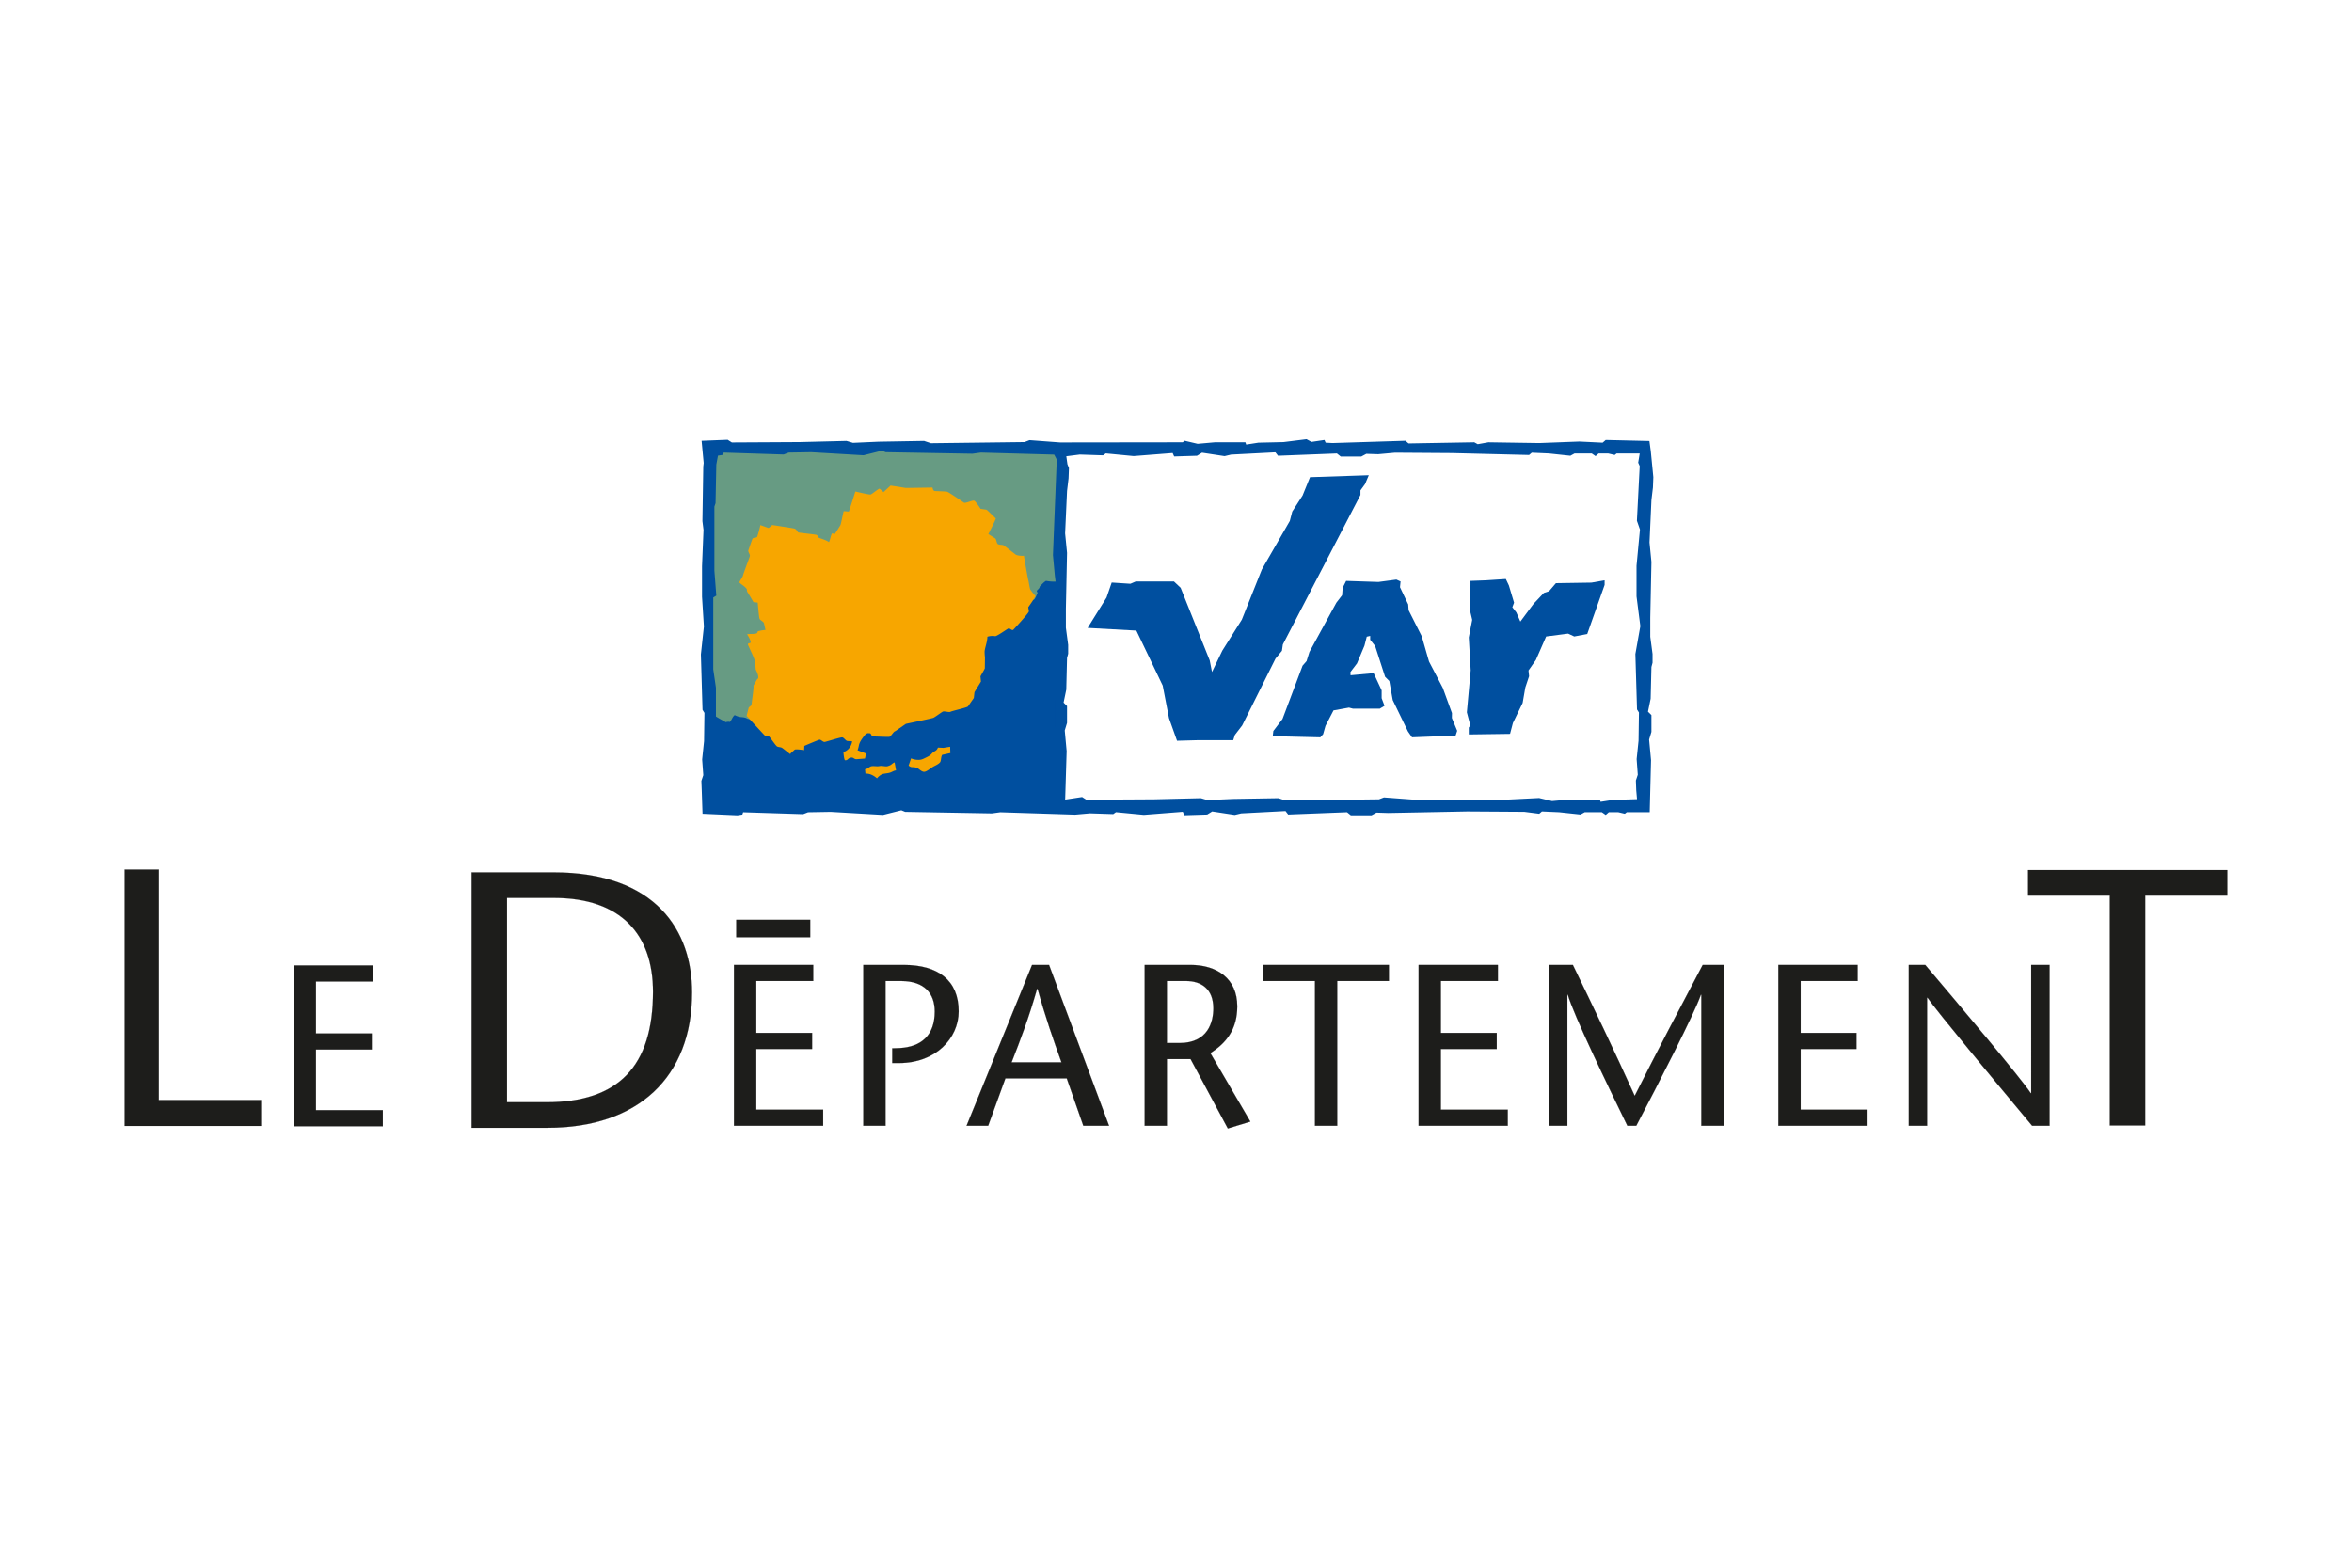 <svg xmlns="http://www.w3.org/2000/svg" viewBox="0 0 2400 1600"><rect width="2400" height="1600" style="fill:#fff"/><path d="M564.663,890.356c105.017,0,141.517,59.951,141.517,122.511,0,86.397-55.115,138.149-147.474,138.149H481.242v-260.66m36.124,234.595H557.593c73.361,0,108.736-36.495,108.736-112.831,0-58.087-32.398-95.697-100.927-95.697H517.366Z" style="fill:#1d1d1b"/><path d="M564.663,890.356c105.017,0,141.517,59.949,141.517,122.509,0,86.4-55.115,138.151-147.474,138.151H481.242v-260.66Zm-47.296,234.595H557.593c73.359,0,108.736-36.498,108.736-112.836,0-58.084-32.398-95.695-100.927-95.695H517.366Z" style="fill:none;stroke:#1d1d1b;stroke-width:0.129px"/><polyline points="829.859 1001.211 771.714 1001.211 771.714 1054.204 828.691 1054.204 828.691 1070.621 771.714 1070.621 771.714 1132.513 839.949 1132.513 839.949 1148.93 748.965 1148.93 748.965 984.812 829.859 984.812" style="fill:#1d1d1b"/><polygon points="829.859 1001.211 771.714 1001.211 771.714 1054.204 828.691 1054.204 828.691 1070.619 771.714 1070.619 771.714 1132.513 839.949 1132.513 839.949 1148.93 748.965 1148.93 748.965 984.812 829.859 984.812 829.859 1001.211" style="fill:none;stroke:#1d1d1b;stroke-width:0.129px"/><path d="M903.642,1148.93h-22.73V984.812h41.261c34.709,0,56.038,15.461,56.038,47.354,0,27.675-23.678,52.753-60.496,52.753h-7.274V1069.92l7.508-.24c22.038-1.193,35.874-12.898,35.874-37.275,0-18.06-10.084-31.194-34.472-31.194H903.642" style="fill:#1d1d1b"/><path d="M903.642,1148.93h-22.73V984.812h41.264c34.706,0,56.036,15.458,56.036,47.352,0,27.677-23.678,52.756-60.496,52.756h-7.274V1069.92l7.508-.24c22.038-1.193,35.874-12.898,35.874-37.277,0-18.057-10.084-31.192-34.472-31.192H903.642Z" style="fill:none;stroke:#1d1d1b;stroke-width:0.129px"/><path d="M1070.47,984.812l61.205,164.118h-26.259l-16.886-48.31h-62.616l-17.578,48.31H986.298l66.824-164.118m30.011,99.406c-8.21-22.752-16.177-45.492-24.377-75.044h-.482c-8.429,29.552-17.113,52.291-26.025,75.044Z" style="fill:#1d1d1b"/><path d="M1070.47,984.812l61.205,164.118h-26.259l-16.886-48.31h-62.616l-17.578,48.31H986.298l66.824-164.118Zm12.663,99.406c-8.21-22.752-16.177-45.492-24.377-75.046h-.482c-8.429,29.554-17.113,52.294-26.025,75.046Z" style="fill:none;stroke:#1d1d1b;stroke-width:0.129px"/><path d="M1167.998,984.812h46.89c26.731,0,47.596,13.821,47.596,42.195,0,24.14-11.724,37.739-27.427,47.833l40.799,69.854-22.985,7.024-37.984-70.795h-24.15V1148.93h-22.74m22.74-84.407h12.898c29.083,0,34.462-21.577,34.462-35.415,0-20.159-12.66-27.897-27.889-27.897h-19.47Z" style="fill:#1d1d1b"/><path d="M1167.998,984.812h46.89c26.731,0,47.596,13.821,47.596,42.195,0,24.14-11.724,37.739-27.425,47.833l40.797,69.854-22.985,7.024-37.984-70.795h-24.15V1148.93h-22.74Zm22.74,79.712h12.898c29.083,0,34.462-21.579,34.462-35.415,0-20.159-12.66-27.897-27.889-27.897h-19.47Z" style="fill:none;stroke:#1d1d1b;stroke-width:0.129px"/><polyline points="1341.775 1148.93 1341.775 1001.211 1289.251 1001.211 1289.251 984.812 1417.27 984.812 1417.27 1001.211 1364.529 1001.211 1364.529 1148.93" style="fill:#1d1d1b"/><polygon points="1341.775 1148.93 1341.775 1001.211 1289.251 1001.211 1289.251 984.812 1417.27 984.812 1417.27 1001.211 1364.529 1001.211 1364.529 1148.93 1341.775 1148.93" style="fill:none;stroke:#1d1d1b;stroke-width:0.129px"/><polyline points="1528.456 1001.211 1470.298 1001.211 1470.298 1054.204 1527.273 1054.204 1527.273 1070.621 1470.298 1070.621 1470.298 1132.513 1538.533 1132.513 1538.533 1148.93 1447.559 1148.93 1447.559 984.812 1528.456 984.812" style="fill:#1d1d1b"/><polygon points="1528.456 1001.211 1470.298 1001.211 1470.298 1054.204 1527.273 1054.204 1527.273 1070.619 1470.298 1070.619 1470.298 1132.513 1538.533 1132.513 1538.533 1148.93 1447.559 1148.93 1447.559 984.812 1528.456 984.812 1528.456 1001.211" style="fill:none;stroke:#1d1d1b;stroke-width:0.129px"/><path d="M1758.78,1148.93h-22.737V1015.269h-.467c-6.58,19.253-43.87,91.686-65.908,133.661h-9.108c-20.431-41.975-54.413-112.081-60.733-133.661h-.479V1148.93h-18.776V984.812h24.392c21.117,43.597,42.187,87.434,63.097,133.625,23.181-46.191,46.4-90.028,69.377-133.625h21.342" style="fill:#1d1d1b"/><path d="M1758.782,1148.93h-22.74V1015.269h-.467c-6.58,19.253-43.87,91.686-65.908,133.661h-9.108c-20.431-41.975-54.413-112.084-60.731-133.661h-.482V1148.93h-18.776V984.812h24.392c21.117,43.597,42.187,87.432,63.097,133.625,23.181-46.194,46.4-90.028,69.377-133.625h21.345Z" style="fill:none;stroke:#1d1d1b;stroke-width:0.129px"/><polyline points="1895.549 1001.211 1837.409 1001.211 1837.409 1054.204 1894.368 1054.204 1894.368 1070.621 1837.409 1070.621 1837.409 1132.513 1905.626 1132.513 1905.626 1148.93 1814.636 1148.93 1814.636 984.812 1895.549 984.812" style="fill:#1d1d1b"/><polygon points="1895.549 1001.211 1837.409 1001.211 1837.409 1054.204 1894.368 1054.204 1894.368 1070.619 1837.409 1070.619 1837.409 1132.513 1905.626 1132.513 1905.626 1148.93 1814.636 1148.93 1814.636 984.812 1895.549 984.812 1895.549 1001.211" style="fill:none;stroke:#1d1d1b;stroke-width:0.129px"/><path d="M2091.396,1148.93h-17.8c-35.655-42.689-96.85-116.285-106.692-130.603h-.479V1148.93h-18.736V984.812h16.859c36.119,42.656,96.608,114.405,107.613,130.822h.497V984.812h18.738" style="fill:#1d1d1b"/><path d="M2091.396,1148.93h-17.8c-35.653-42.692-96.85-116.287-106.692-130.603h-.479V1148.93h-18.736V984.812h16.859c36.119,42.656,96.608,114.405,107.613,130.822h.497V984.812h18.738Z" style="fill:none;stroke:#1d1d1b;stroke-width:0.129px"/><polyline points="2152.861 1148.642 2152.861 914.047 2069.428 914.047 2069.428 887.997 2272.769 887.997 2272.769 914.047 2188.988 914.047 2188.988 1148.642" style="fill:#1d1d1b"/><polygon points="2152.861 1148.642 2152.861 914.047 2069.431 914.047 2069.431 887.997 2272.769 887.997 2272.769 914.047 2188.988 914.047 2188.988 1148.642 2152.861 1148.642" style="fill:none;stroke:#1d1d1b;stroke-width:0.129px"/><line x1="760.197" y1="947.63" x2="817.862" y2="947.63" style="fill:none;stroke:#1d1d1b;stroke-linecap:square;stroke-width:18px"/><polyline points="380.565 1001.746 322.417 1001.746 322.417 1054.721 379.392 1054.721 379.392 1071.138 322.417 1071.138 322.417 1133.03 390.652 1133.03 390.652 1149.462 299.67 1149.462 299.67 985.329 380.565 985.329" style="fill:#1d1d1b"/><polygon points="380.565 1001.744 322.417 1001.744 322.417 1054.721 379.392 1054.721 379.392 1071.136 322.417 1071.136 322.417 1133.03 390.652 1133.03 390.652 1149.462 299.67 1149.462 299.67 985.329 380.565 985.329 380.565 1001.744" style="fill:none;stroke:#1d1d1b;stroke-width:0.129px"/><path d="M127.231,887.472h34.812v235.224H266.447v26.433H127.231m34.812-26.433H265.09v26.433H127.231" style="fill:#1d1d1b"/><path d="M127.231,887.472h34.812v235.224H266.447v26.433H127.231Zm34.812,235.224H265.09v26.433H127.231" style="fill:none;stroke:#1d1d1b;stroke-width:0.129px"/><rect x="727.751" y="462.82" width="355.951" height="358.126" style="fill:#004f9f"/><path d="M1061.036,598.466c-.472,3.59-4.834,3.764-2.225,6.328-.987,2.677-2.836,6.847-3.522,7.049,0,0-85.428,26.358-92.448,81.334-7.029,54.974-163.018,48.651-200.232,40.411-1.784-1.375-4.443-1.549-6.656-1.703a18.704,18.704,0,0,1-6.244-2.046c-2.372,1.806-2.959,4.842-4.92,7.039-1.145-.55-3.981,0-4.234.23-.336-.492-11.227-5.98-13.155-8.185l.063-271.277,356.012.469V593.433c-.507-1.208-4.834,1.196-5.853.103a41.334,41.334,0,0,1-10.258-.701c-2.488,1.451-4.239,3.714-6.328,5.631" style="fill:#679b83"/><path d="M1686.668,497.473l.399-10.516-2.601-26.499-1.403-10.359-44.579-1.044-3.141,2.74-23.774-1.163-40.946,1.554-51.845-.782-10.909,1.948-3.514-1.948-67.059,1.168-3.123-2.72-74.476,2.334-7.021-.391-1.166-2.74-13.248,1.96-5.079-2.732-23.514,2.927-25.593.585-12.499,1.945-.767-2.336H1239.616l-17.537,1.564-13.274-3.116-1.95,1.552-125.14.164-31.202-2.336-5.064,1.955-95.52,1.161-7.014-2.341-46.398.795-26.131,1.163-6.63-1.958-47.563,1.181-69.395.381-4.299-2.717-26.562,1.039,2.117,22.694-.414,3.509-.875,55.758,1.115,8.964-1.511,37.053v31.177l1.91,30.415-3.073,28.454,1.673,56.543,1.94,3.121-.381,28.853-1.943,18.711,1.16,15.986-1.943,5.843.384,10.127.782,23.388,35.572,1.592,5.064-.78.782-2.326,61.225,1.943,5.048-1.943,23.012-.399,53.427,3.106,18.695-4.683,3.913,1.577,88.494,1.562,8.578-1.163,76.313,2.437,15.171-1.337,23.792.764,2.74-1.945,28.454,2.722,39.78-3.103,1.539,3.487,23.353-.717,5.061-3.121,23.01,3.52,6.628-1.562,45.217-2.357,2.74,3.52,60.04-2.341,3.896,3.121h21.052l5.064-2.722,12.09.384,80.683-1.562,58.125.384,15.188,1.958,2.758-2.341,17.537.78,21.824,2.341,4.289-2.341h17.545l3.908,2.74,3.121-2.74h9.744l6.618,1.562,1.965-1.562h23.441l1.355-53.091-1.968-21.049,2.359-7.809V729.838l-3.517-3.502,2.725-13.248.792-32.373,1.148-4.282v-8.967l-2.324-17.547V630.422l1.176-56.916-1.958-19.886,1.958-43.282M1078.712,710.802l-2.208,3.131V742.395l-3.522,6.234,3.906,32.743-3.522,8.972v24.836l-12.85-.78-3.123,2.722-23.792-1.161-40.936,1.559-51.853-.78-10.919,1.943-3.504-1.943-67.076,1.178-3.106-2.74-74.474,2.341-7.021-.399-1.163-2.722-13.266,1.943-5.061-2.722-22.611,3.121-1.292-38.483-1.163-17.936,2.725-3.128-2.341-17.928v-37.421l-2.725-18.718v-73.3l3.123-1.943-1.96-25.336v-65.507l1.178-3.517.782-39.374,1.673-9.08,5.061-.79.782-2.336,61.21,1.955,5.079-1.955,22.997-.384,53.424,3.118,18.71-4.675,3.88,1.557,88.527,1.554,8.571-1.171,74.852,2.074,2.616,5.074-3.888,97.463,1.94,21.057,2.339,18.711Z" style="fill:#004f9f"/><polyline points="1088.065 465.688 1101.835 463.947 1125.627 464.737 1128.35 462.774 1156.814 465.507 1196.576 462.393 1198.133 465.898 1221.476 465.174 1226.537 462.058 1249.554 465.562 1256.174 464.008 1301.399 461.669 1304.121 465.174 1364.169 462.835 1368.077 465.951 1389.126 465.951 1394.207 463.226 1406.29 463.612 1423.444 462.058 1481.722 462.449 1560.293 464.397 1563.016 462.058 1580.561 462.835 1602.397 465.174 1606.694 462.835 1624.231 462.835 1628.127 465.562 1631.248 462.835 1640.991 462.835 1647.637 464.397 1649.577 462.835 1673.165 462.835 1671.615 472.2 1673.165 475.707 1670.311 531.468 1673.417 540.434 1669.912 577.47 1669.912 608.656 1673.8 639.061 1668.737 667.533 1670.427 724.065 1672.382 727.181 1671.984 756.032 1670.041 774.742 1671.202 790.728 1669.259 796.571 1669.642 806.714 1670.427 815.627 1645.737 816.41 1633.256 818.35 1632.489 816.026 1601.295 816.026 1583.732 817.585 1570.501 814.449 1539.03 816.026 1443.378 816.185 1412.184 813.846 1407.12 815.786 1311.607 816.965 1304.57 814.623 1258.18 815.405 1232.065 816.584 1225.429 814.623 1177.863 815.786 1108.466 816.185 1104.177 813.445 1086.899 816.077 1088.416 766.606 1086.475 745.554 1088.817 737.76 1088.817 720.609 1085.292 717.084 1088.032 703.836 1088.817 671.481 1089.972 667.197 1089.972 658.215 1087.633 640.668 1087.633 621.178 1088.817 564.264 1086.851 544.383 1088.817 501.096 1090.356 488.229 1090.754 477.715 1089.198 473.81" style="fill:#fff"/><polyline points="1109.818 640.829 1129.132 609.827 1134.392 594.558 1153.461 595.807 1158.956 593.458 1197.896 593.458 1204.728 599.899 1234.388 673.989 1236.73 685.852 1247.256 664.043 1267.147 632.461 1287.621 581.181 1316.131 531.692 1318.611 522.107 1329.152 505.731 1336.751 487.01 1396.718 485.007 1392.9 494.032 1388.215 500.465 1388.215 505.148 1309.024 657.779 1308.1 664.22 1301.571 672.15 1267.498 740.445 1260.095 750.06 1258.392 755.444 1222.704 755.444 1201.06 756.032 1192.873 733.055 1186.439 699.721 1159.551 643.582" style="fill:#004f9f"/><polyline points="1373.595 592.882 1370.08 599.891 1369.502 607.493 1363.649 615.097 1336.163 665.383 1333.229 674.743 1329.152 679.419 1308.68 733.802 1299.328 746.086 1298.725 751.352 1347.277 752.52 1350.131 749.328 1352.543 740.826 1360.715 725.039 1376.514 722.186 1380.606 723.278 1407.927 723.278 1412.772 720.357 1409.845 712.593 1409.845 704.568 1401.675 687.02 1378.103 689.185 1378.022 685.852 1384.698 677.077 1392.308 658.95 1394.646 649.809 1398.153 649.014 1398.153 652.945 1403.214 659.348 1413.359 690.747 1417.664 695.049 1421.161 714.536 1436.758 746.669 1440.842 752.52 1485.31 750.769 1486.93 745.882 1481.518 732.785 1481.599 727.784 1472.231 702.07 1458.183 675.16 1450.78 649.428 1437.361 622.803 1436.944 616.881 1428.571 599.301 1429.141 593.458 1424.887 591.523 1406.575 593.967" style="fill:#004f9f"/><polyline points="1498.763 749.598 1498.763 742.594 1500.302 740.268 1496.805 727.005 1500.703 684.132 1498.763 650.588 1502.252 632.635 1499.928 622.692 1500.499 596.96 1500.499 592.867 1516.29 592.277 1536.567 590.94 1539.691 597.55 1544.956 615.097 1543.205 619.762 1547.28 625.033 1551.372 634.393 1564.842 616.268 1575.361 605.144 1580.626 603.408 1587.648 595.201 1623.913 594.636 1637.348 592.277 1637.348 596.96 1619.624 647.086 1606.358 649.602 1600.121 646.688 1577.7 649.602 1567.191 673.583 1559.69 684.316 1560.293 690.164 1556.453 701.669 1553.714 717.435 1543.775 737.894 1540.864 749.01" style="fill:#004f9f"/><path d="M1004.912,682.133c-.5,1.418-3.774,6.767-4.446,8.23l.522,5.21L994.353,706.43l-.669,5.949-6.01,8.639c-1.158,1.241-16.124,4.481-17.674,5.389-1.557.926-6.434-.908-8.023-.088-1.592.835-7.99,5.654-9.645,6.315-1.647.661-27.983,6.131-27.983,6.131l-10.811,7.473c-1.9.336-4.362,5.558-6.197,5.813-1.867.23-14.568-.477-16.354-.366-1.958.119-1.834-3.28-3.547-3.295-2.119-.033-1.166-.351-3.701.507a45.71,45.71,0,0,0-5.747,7.725c-2.177,4.244-1.224,4.665-2.944,9.098l8.692,3.32-1.125,5.144c-2.25.197-6.31.477-8.283.661-2.692.278-3.391-1.887-5.414-1.658-4.223.464-3.229,2.954-6.635,2.748-1.118-.55-1.663-8.359-1.663-8.359,8.013-2.541,8.919-10.884,8.919-10.884-1.655-.469-3.361-.126-4.983-.454-1.819-.366-3.358-3.464-5.16-3.653-1.819-.199-15.988,4.395-17.85,4.657-1.897.27-3.837-2.725-5.558-2.23-1.91.573-13.649,5.566-15.254,6.275,0,0,0,1.552-.24,4.395,0,0-8.487-1.562-9.698-.431-3.885,3.679-4.986,4.047-3.949,4.713-1.448-.812-7.312-5.717-8.79-6.656-1.514-.976-3.855-.606-5.255-1.559-1.562-1.1-6.863-9.164-8.265-10.367-1.466-1.234-3.04.278-4.299-.908-1.451-1.378-18.36-19.838-18.36-19.838.366-1.61,2.18-8.598,2.18-8.598l2.806-2.359c.333-4.599,2.609-18.327,1.973-20.023,1.085-1.297,3.406-6.312,4.075-6.663,2.692-1.433-1.781-9.703-1.781-9.703.048-.494-.414-3.711-.431-6.603-.03-3.787-7.435-17.81-7.498-18.885-.111-1.943,2.753-.875,2.785-2.23.063-2.808-3.613-8.046-3.613-8.046.858-.805,5.889-.136,9.123-.956,2.18-.55.717-1.824,2.452-2.46a48.416,48.416,0,0,1,7.15-1.201c-.351-1.577-1.178-5.409-1.595-6.953-.444-1.6-3.853-2.929-4.443-4.443-.669-1.685-1.862-16.495-1.862-16.495l-4.314-.447c-.908-1.607-5.144-8.74-6.053-10.095-1.13-1.673-.222-2.483-1.115-3.701-1.955-2.659-6.401-4.927-7.18-6.315.144-1.448,3.376-5.51,3.663-7.228.318-1.743,6.497-17.898,6.943-19.553.525-1.862-2.023-4.251-1.499-5.947.573-1.754,3.457-10.102,4.095-11.641.78-1.88,4.203-.795,4.92-2.299a100.022,100.022,0,0,0,3.232-11.898l8.424,3.013,3.613-3.06c1.721.209,21.1,3.171,22.757,3.618,1.832.462,3.646,3.883,3.646,3.883,1.703.56,17.277,1.991,18.869,2.604,1.802.709,1.085,2.334,2.596,2.97,1.847.775,8.152,2.599,10.016,4.413.987-1.171,2.071-7.39,3.058-8.616,1.115-1.423,1.958,1.562,2.975.23,1.052-1.393,4.592-7.155,5.513-8.54,1.002-1.441,2.869-13.248,3.628-14.712l5.177.414c.815-1.872,6.646-20.479,6.646-20.479s13.917,3.361,15.506,3.066c1.59-.31,7.534-5.71,9.252-5.962l3.981,3.502,7.231-6.666,15.554,2.447,27.183-.416s.474,3.328,2.261,3.52c1.817.214,11.071.336,12.774.79,1.746.469,17.164,11.162,17.164,11.162,1.754.739,8.805-2.778,10.405-2.031,1.743.835,6.446,8.225,6.446,8.225l6.141.931c1.663,1.292,9.416,8.997,9.416,8.997-.333,1.847-7.599,15.905-7.599,15.905s5.316,3.297,6.865,4.319c1.468.936,1.388,4.988,2.912,5.929,1.67.997,4.395.406,6.043,1.345l12.226,9.436c2.914,1.504,8.326,1.115,8.326,1.115.05,1.607,3.981,23.532,4.446,25.046.537,1.799,1.287,8.24,2.054,9.428a55.74,55.74,0,0,0,5.162,6.464c-.149,1.569-7.332,11.568-7.332,11.568l.653,4.163c-.015,1.905-15.94,18.877-15.94,18.877-1.655,1.05-3.497-2.132-5.162-1.274-1.703.875-11.747,8.041-13.321,7.771a17.035,17.035,0,0,0-7.95.573c.222,4.491-2.803,12.103-2.803,15.367a45.262,45.262,0,0,0,.366,5.573c-1.304.27,1.451-.608,0,0" style="fill:#f7a600"/><path d="M882.681,785.137c2.462-.063,4.549-2.886,6.825-3.151,2.821-.318,5.445.399,7.867-.096,2.992-.628,6.149.749,8.381.081,4.746-1.433,3.467-2.213,7.117-3.885l1.458,8.217c-2.478.278-3.578,1.352-5.853,2.165-2.836.989-6.963.908-9,2.039a15.319,15.319,0,0,0-4.582,3.901c-6.532-5.765-11.79-4.768-11.79-4.768l-.439-4.564" style="fill:#f7a600"/><path d="M961.406,770.418c-1.514,2.24-.845,6.189-2.354,7.811-2.071,2.235-5.399,3.343-7.395,4.617-2.725,1.751-5.783,4.433-8.21,4.839-2.97.494-6.06-3.565-8.286-4.17-4.395-1.178-4.998.444-8.023-2.18l2.495-7.294a19.671,19.671,0,0,0,7.281,1.484c2.96.111,4.885-.845,7.085-1.93,2.576-1.256,4.844-2.228,6.451-4.092,3.073-3.55,5.109-2.553,6.636-6.527l5.495.293,6.946-1.123.22,6.451" style="fill:#f7a600"/></svg>